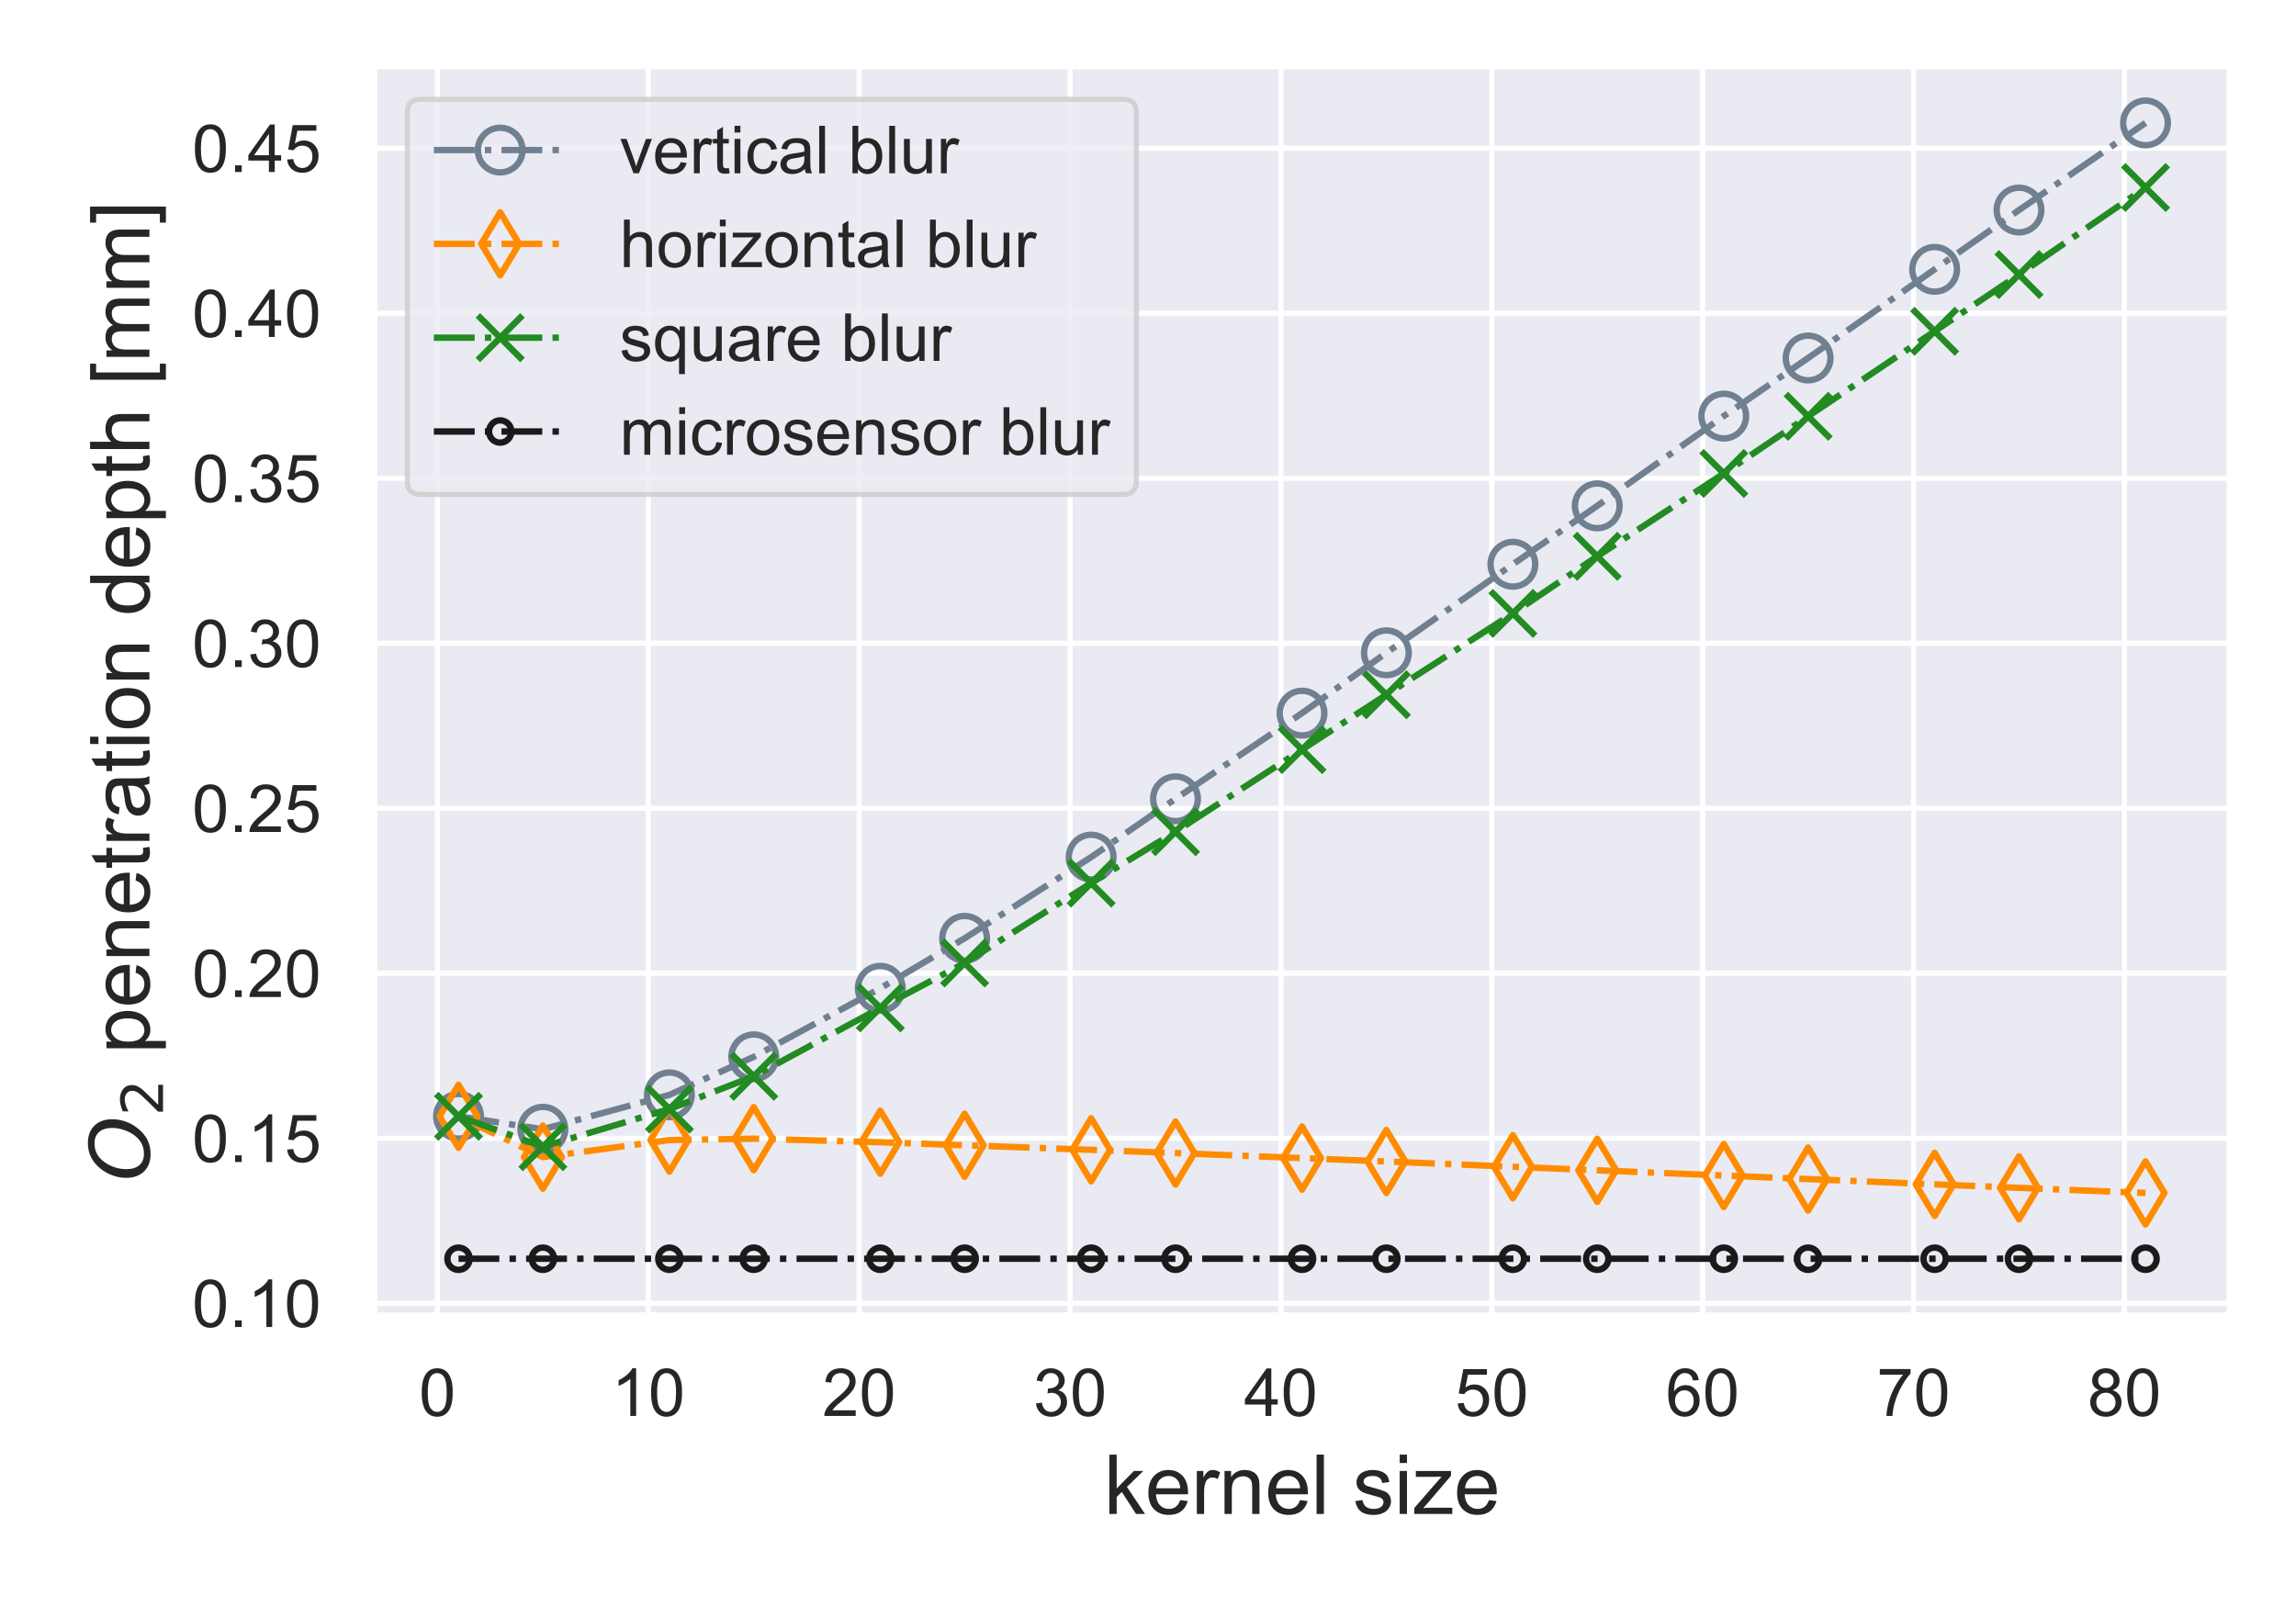 <?xml version="1.0" encoding="utf-8" standalone="no"?>
<!DOCTYPE svg PUBLIC "-//W3C//DTD SVG 1.1//EN"
  "http://www.w3.org/Graphics/SVG/1.1/DTD/svg11.dtd">
<!-- Created with matplotlib (https://matplotlib.org/) -->
<svg height="252pt" version="1.1" viewBox="0 0 360 252" width="360pt" xmlns="http://www.w3.org/2000/svg" xmlns:xlink="http://www.w3.org/1999/xlink">
 <defs>
  <style type="text/css">*{stroke-linecap:butt;stroke-linejoin:round;}</style>
 </defs>
 <g id="figure_1">
  <g id="patch_1">
   <path d="M 0 252 
L 360 252 
L 360 0 
L 0 0 
z
" style="fill:#ffffff;"/>
  </g>
  <g id="axes_1">
   <g id="patch_2">
    <path d="M 58.668 206.292 
L 349.632 206.292 
L 349.632 10.368 
L 58.668 10.368 
z
" style="fill:#eaeaf2;"/>
   </g>
   <g id="matplotlib.axis_1">
    <g id="xtick_1">
     <g id="line2d_1">
      <path clip-path="url(#p94a03f2431)" d="M 68.587 206.292 
L 68.587 10.368 
" style="fill:none;stroke:#ffffff;stroke-linecap:round;stroke-width:0.8;"/>
     </g>
     <g id="text_1">
      <!-- 0 -->
      <g style="fill:#262626;" transform="translate(65.696 222.036)scale(0.104 -0.104)">
       <defs>
        <path d="M 4.156 35.297 
Q 4.156 48 6.766 55.734 
Q 9.375 63.484 14.516 67.672 
Q 19.672 71.875 27.484 71.875 
Q 33.25 71.875 37.594 69.547 
Q 41.938 67.234 44.766 62.859 
Q 47.609 58.5 49.219 52.219 
Q 50.828 45.953 50.828 35.297 
Q 50.828 22.703 48.234 14.969 
Q 45.656 7.234 40.5 3 
Q 35.359 -1.219 27.484 -1.219 
Q 17.141 -1.219 11.234 6.203 
Q 4.156 15.141 4.156 35.297 
z
M 13.188 35.297 
Q 13.188 17.672 17.312 11.828 
Q 21.438 6 27.484 6 
Q 33.547 6 37.672 11.859 
Q 41.797 17.719 41.797 35.297 
Q 41.797 52.984 37.672 58.781 
Q 33.547 64.594 27.391 64.594 
Q 21.344 64.594 17.719 59.469 
Q 13.188 52.938 13.188 35.297 
z
" id="ArialMT-48"/>
       </defs>
       <use xlink:href="#ArialMT-48"/>
      </g>
     </g>
    </g>
    <g id="xtick_2">
     <g id="line2d_2">
      <path clip-path="url(#p94a03f2431)" d="M 101.651 206.292 
L 101.651 10.368 
" style="fill:none;stroke:#ffffff;stroke-linecap:round;stroke-width:0.8;"/>
     </g>
     <g id="text_2">
      <!-- 10 -->
      <g style="fill:#262626;" transform="translate(95.868 222.036)scale(0.104 -0.104)">
       <defs>
        <path d="M 37.25 0 
L 28.469 0 
L 28.469 56 
Q 25.297 52.984 20.141 49.953 
Q 14.984 46.922 10.891 45.406 
L 10.891 53.906 
Q 18.266 57.375 23.781 62.297 
Q 29.297 67.234 31.594 71.875 
L 37.25 71.875 
z
" id="ArialMT-49"/>
       </defs>
       <use xlink:href="#ArialMT-49"/>
       <use x="55.615" xlink:href="#ArialMT-48"/>
      </g>
     </g>
    </g>
    <g id="xtick_3">
     <g id="line2d_3">
      <path clip-path="url(#p94a03f2431)" d="M 134.715 206.292 
L 134.715 10.368 
" style="fill:none;stroke:#ffffff;stroke-linecap:round;stroke-width:0.8;"/>
     </g>
     <g id="text_3">
      <!-- 20 -->
      <g style="fill:#262626;" transform="translate(128.932 222.036)scale(0.104 -0.104)">
       <defs>
        <path d="M 50.344 8.453 
L 50.344 0 
L 3.031 0 
Q 2.938 3.172 4.047 6.109 
Q 5.859 10.938 9.828 15.625 
Q 13.812 20.312 21.344 26.469 
Q 33.016 36.031 37.109 41.625 
Q 41.219 47.219 41.219 52.203 
Q 41.219 57.422 37.469 61 
Q 33.734 64.594 27.734 64.594 
Q 21.391 64.594 17.578 60.781 
Q 13.766 56.984 13.719 50.25 
L 4.688 51.172 
Q 5.609 61.281 11.656 66.578 
Q 17.719 71.875 27.938 71.875 
Q 38.234 71.875 44.234 66.156 
Q 50.25 60.453 50.25 52 
Q 50.25 47.703 48.484 43.547 
Q 46.734 39.406 42.656 34.812 
Q 38.578 30.219 29.109 22.219 
Q 21.188 15.578 18.938 13.203 
Q 16.703 10.844 15.234 8.453 
z
" id="ArialMT-50"/>
       </defs>
       <use xlink:href="#ArialMT-50"/>
       <use x="55.615" xlink:href="#ArialMT-48"/>
      </g>
     </g>
    </g>
    <g id="xtick_4">
     <g id="line2d_4">
      <path clip-path="url(#p94a03f2431)" d="M 167.78 206.292 
L 167.78 10.368 
" style="fill:none;stroke:#ffffff;stroke-linecap:round;stroke-width:0.8;"/>
     </g>
     <g id="text_4">
      <!-- 30 -->
      <g style="fill:#262626;" transform="translate(161.996 222.036)scale(0.104 -0.104)">
       <defs>
        <path d="M 4.203 18.891 
L 12.984 20.062 
Q 14.5 12.594 18.141 9.297 
Q 21.781 6 27 6 
Q 33.203 6 37.469 10.297 
Q 41.75 14.594 41.75 20.953 
Q 41.75 27 37.797 30.922 
Q 33.844 34.859 27.734 34.859 
Q 25.25 34.859 21.531 33.891 
L 22.516 41.609 
Q 23.391 41.5 23.922 41.5 
Q 29.547 41.5 34.031 44.422 
Q 38.531 47.359 38.531 53.469 
Q 38.531 58.297 35.25 61.469 
Q 31.984 64.656 26.812 64.656 
Q 21.688 64.656 18.266 61.422 
Q 14.844 58.203 13.875 51.766 
L 5.078 53.328 
Q 6.688 62.156 12.391 67.016 
Q 18.109 71.875 26.609 71.875 
Q 32.469 71.875 37.391 69.359 
Q 42.328 66.844 44.938 62.5 
Q 47.562 58.156 47.562 53.266 
Q 47.562 48.641 45.062 44.828 
Q 42.578 41.016 37.703 38.766 
Q 44.047 37.312 47.562 32.688 
Q 51.078 28.078 51.078 21.141 
Q 51.078 11.766 44.234 5.25 
Q 37.406 -1.266 26.953 -1.266 
Q 17.531 -1.266 11.297 4.344 
Q 5.078 9.969 4.203 18.891 
z
" id="ArialMT-51"/>
       </defs>
       <use xlink:href="#ArialMT-51"/>
       <use x="55.615" xlink:href="#ArialMT-48"/>
      </g>
     </g>
    </g>
    <g id="xtick_5">
     <g id="line2d_5">
      <path clip-path="url(#p94a03f2431)" d="M 200.844 206.292 
L 200.844 10.368 
" style="fill:none;stroke:#ffffff;stroke-linecap:round;stroke-width:0.8;"/>
     </g>
     <g id="text_5">
      <!-- 40 -->
      <g style="fill:#262626;" transform="translate(195.06 222.036)scale(0.104 -0.104)">
       <defs>
        <path d="M 32.328 0 
L 32.328 17.141 
L 1.266 17.141 
L 1.266 25.203 
L 33.938 71.578 
L 41.109 71.578 
L 41.109 25.203 
L 50.781 25.203 
L 50.781 17.141 
L 41.109 17.141 
L 41.109 0 
z
M 32.328 25.203 
L 32.328 57.469 
L 9.906 25.203 
z
" id="ArialMT-52"/>
       </defs>
       <use xlink:href="#ArialMT-52"/>
       <use x="55.615" xlink:href="#ArialMT-48"/>
      </g>
     </g>
    </g>
    <g id="xtick_6">
     <g id="line2d_6">
      <path clip-path="url(#p94a03f2431)" d="M 233.908 206.292 
L 233.908 10.368 
" style="fill:none;stroke:#ffffff;stroke-linecap:round;stroke-width:0.8;"/>
     </g>
     <g id="text_6">
      <!-- 50 -->
      <g style="fill:#262626;" transform="translate(228.124 222.036)scale(0.104 -0.104)">
       <defs>
        <path d="M 4.156 18.75 
L 13.375 19.531 
Q 14.406 12.797 18.141 9.391 
Q 21.875 6 27.156 6 
Q 33.5 6 37.891 10.781 
Q 42.281 15.578 42.281 23.484 
Q 42.281 31 38.062 35.344 
Q 33.844 39.703 27 39.703 
Q 22.75 39.703 19.328 37.766 
Q 15.922 35.844 13.969 32.766 
L 5.719 33.844 
L 12.641 70.609 
L 48.25 70.609 
L 48.25 62.203 
L 19.672 62.203 
L 15.828 42.969 
Q 22.266 47.469 29.344 47.469 
Q 38.719 47.469 45.156 40.969 
Q 51.609 34.469 51.609 24.266 
Q 51.609 14.547 45.953 7.469 
Q 39.062 -1.219 27.156 -1.219 
Q 17.391 -1.219 11.203 4.25 
Q 5.031 9.719 4.156 18.75 
z
" id="ArialMT-53"/>
       </defs>
       <use xlink:href="#ArialMT-53"/>
       <use x="55.615" xlink:href="#ArialMT-48"/>
      </g>
     </g>
    </g>
    <g id="xtick_7">
     <g id="line2d_7">
      <path clip-path="url(#p94a03f2431)" d="M 266.972 206.292 
L 266.972 10.368 
" style="fill:none;stroke:#ffffff;stroke-linecap:round;stroke-width:0.8;"/>
     </g>
     <g id="text_7">
      <!-- 60 -->
      <g style="fill:#262626;" transform="translate(261.188 222.036)scale(0.104 -0.104)">
       <defs>
        <path d="M 49.75 54.047 
L 41.016 53.375 
Q 39.844 58.547 37.703 60.891 
Q 34.125 64.656 28.906 64.656 
Q 24.703 64.656 21.531 62.312 
Q 17.391 59.281 14.984 53.469 
Q 12.594 47.656 12.5 36.922 
Q 15.672 41.75 20.266 44.094 
Q 24.859 46.438 29.891 46.438 
Q 38.672 46.438 44.844 39.969 
Q 51.031 33.5 51.031 23.25 
Q 51.031 16.5 48.125 10.719 
Q 45.219 4.938 40.141 1.859 
Q 35.062 -1.219 28.609 -1.219 
Q 17.625 -1.219 10.688 6.859 
Q 3.766 14.938 3.766 33.5 
Q 3.766 54.25 11.422 63.672 
Q 18.109 71.875 29.438 71.875 
Q 37.891 71.875 43.281 67.141 
Q 48.688 62.406 49.75 54.047 
z
M 13.875 23.188 
Q 13.875 18.656 15.797 14.5 
Q 17.719 10.359 21.188 8.172 
Q 24.656 6 28.469 6 
Q 34.031 6 38.031 10.484 
Q 42.047 14.984 42.047 22.703 
Q 42.047 30.125 38.078 34.391 
Q 34.125 38.672 28.125 38.672 
Q 22.172 38.672 18.016 34.391 
Q 13.875 30.125 13.875 23.188 
z
" id="ArialMT-54"/>
       </defs>
       <use xlink:href="#ArialMT-54"/>
       <use x="55.615" xlink:href="#ArialMT-48"/>
      </g>
     </g>
    </g>
    <g id="xtick_8">
     <g id="line2d_8">
      <path clip-path="url(#p94a03f2431)" d="M 300.036 206.292 
L 300.036 10.368 
" style="fill:none;stroke:#ffffff;stroke-linecap:round;stroke-width:0.8;"/>
     </g>
     <g id="text_8">
      <!-- 70 -->
      <g style="fill:#262626;" transform="translate(294.252 222.036)scale(0.104 -0.104)">
       <defs>
        <path d="M 4.734 62.203 
L 4.734 70.656 
L 51.078 70.656 
L 51.078 63.812 
Q 44.234 56.547 37.516 44.484 
Q 30.812 32.422 27.156 19.672 
Q 24.516 10.688 23.781 0 
L 14.75 0 
Q 14.891 8.453 18.062 20.406 
Q 21.234 32.375 27.172 43.484 
Q 33.109 54.594 39.797 62.203 
z
" id="ArialMT-55"/>
       </defs>
       <use xlink:href="#ArialMT-55"/>
       <use x="55.615" xlink:href="#ArialMT-48"/>
      </g>
     </g>
    </g>
    <g id="xtick_9">
     <g id="line2d_9">
      <path clip-path="url(#p94a03f2431)" d="M 333.1 206.292 
L 333.1 10.368 
" style="fill:none;stroke:#ffffff;stroke-linecap:round;stroke-width:0.8;"/>
     </g>
     <g id="text_9">
      <!-- 80 -->
      <g style="fill:#262626;" transform="translate(327.317 222.036)scale(0.104 -0.104)">
       <defs>
        <path d="M 17.672 38.812 
Q 12.203 40.828 9.562 44.531 
Q 6.938 48.25 6.938 53.422 
Q 6.938 61.234 12.547 66.547 
Q 18.172 71.875 27.484 71.875 
Q 36.859 71.875 42.578 66.422 
Q 48.297 60.984 48.297 53.172 
Q 48.297 48.188 45.672 44.5 
Q 43.062 40.828 37.75 38.812 
Q 44.344 36.672 47.781 31.875 
Q 51.219 27.094 51.219 20.453 
Q 51.219 11.281 44.719 5.031 
Q 38.234 -1.219 27.641 -1.219 
Q 17.047 -1.219 10.547 5.047 
Q 4.047 11.328 4.047 20.703 
Q 4.047 27.688 7.594 32.391 
Q 11.141 37.109 17.672 38.812 
z
M 15.922 53.719 
Q 15.922 48.641 19.188 45.406 
Q 22.469 42.188 27.688 42.188 
Q 32.766 42.188 36.016 45.375 
Q 39.266 48.578 39.266 53.219 
Q 39.266 58.062 35.906 61.359 
Q 32.562 64.656 27.594 64.656 
Q 22.562 64.656 19.234 61.422 
Q 15.922 58.203 15.922 53.719 
z
M 13.094 20.656 
Q 13.094 16.891 14.875 13.375 
Q 16.656 9.859 20.172 7.922 
Q 23.688 6 27.734 6 
Q 34.031 6 38.125 10.047 
Q 42.234 14.109 42.234 20.359 
Q 42.234 26.703 38.016 30.859 
Q 33.797 35.016 27.438 35.016 
Q 21.234 35.016 17.156 30.906 
Q 13.094 26.812 13.094 20.656 
z
" id="ArialMT-56"/>
       </defs>
       <use xlink:href="#ArialMT-56"/>
       <use x="55.615" xlink:href="#ArialMT-48"/>
      </g>
     </g>
    </g>
    <g id="text_10">
     <!-- kernel size -->
     <g style="fill:#262626;" transform="translate(173.083 237.408)scale(0.13 -0.13)">
      <defs>
       <path d="M 6.641 0 
L 6.641 71.578 
L 15.438 71.578 
L 15.438 30.766 
L 36.234 51.859 
L 47.609 51.859 
L 27.781 32.625 
L 49.609 0 
L 38.766 0 
L 21.625 26.516 
L 15.438 20.562 
L 15.438 0 
z
" id="ArialMT-107"/>
       <path d="M 42.094 16.703 
L 51.172 15.578 
Q 49.031 7.625 43.219 3.219 
Q 37.406 -1.172 28.375 -1.172 
Q 17 -1.172 10.328 5.828 
Q 3.656 12.844 3.656 25.484 
Q 3.656 38.578 10.391 45.797 
Q 17.141 53.031 27.875 53.031 
Q 38.281 53.031 44.875 45.953 
Q 51.469 38.875 51.469 26.031 
Q 51.469 25.25 51.422 23.688 
L 12.75 23.688 
Q 13.234 15.141 17.578 10.594 
Q 21.922 6.062 28.422 6.062 
Q 33.25 6.062 36.672 8.594 
Q 40.094 11.141 42.094 16.703 
z
M 13.234 30.906 
L 42.188 30.906 
Q 41.609 37.453 38.875 40.719 
Q 34.672 45.797 27.984 45.797 
Q 21.922 45.797 17.797 41.75 
Q 13.672 37.703 13.234 30.906 
z
" id="ArialMT-101"/>
       <path d="M 6.5 0 
L 6.5 51.859 
L 14.406 51.859 
L 14.406 44 
Q 17.438 49.516 20 51.266 
Q 22.562 53.031 25.641 53.031 
Q 30.078 53.031 34.672 50.203 
L 31.641 42.047 
Q 28.422 43.953 25.203 43.953 
Q 22.312 43.953 20.016 42.219 
Q 17.719 40.484 16.75 37.406 
Q 15.281 32.719 15.281 27.156 
L 15.281 0 
z
" id="ArialMT-114"/>
       <path d="M 6.594 0 
L 6.594 51.859 
L 14.5 51.859 
L 14.5 44.484 
Q 20.219 53.031 31 53.031 
Q 35.688 53.031 39.625 51.344 
Q 43.562 49.656 45.516 46.922 
Q 47.469 44.188 48.25 40.438 
Q 48.734 37.984 48.734 31.891 
L 48.734 0 
L 39.938 0 
L 39.938 31.547 
Q 39.938 36.922 38.906 39.578 
Q 37.891 42.234 35.281 43.812 
Q 32.672 45.406 29.156 45.406 
Q 23.531 45.406 19.453 41.844 
Q 15.375 38.281 15.375 28.328 
L 15.375 0 
z
" id="ArialMT-110"/>
       <path d="M 6.391 0 
L 6.391 71.578 
L 15.188 71.578 
L 15.188 0 
z
" id="ArialMT-108"/>
       <path id="ArialMT-32"/>
       <path d="M 3.078 15.484 
L 11.766 16.844 
Q 12.5 11.625 15.844 8.844 
Q 19.188 6.062 25.203 6.062 
Q 31.25 6.062 34.172 8.516 
Q 37.109 10.984 37.109 14.312 
Q 37.109 17.281 34.516 19 
Q 32.719 20.172 25.531 21.969 
Q 15.875 24.422 12.141 26.203 
Q 8.406 27.984 6.469 31.125 
Q 4.547 34.281 4.547 38.094 
Q 4.547 41.547 6.125 44.5 
Q 7.719 47.469 10.453 49.422 
Q 12.5 50.922 16.031 51.969 
Q 19.578 53.031 23.641 53.031 
Q 29.734 53.031 34.344 51.266 
Q 38.969 49.516 41.156 46.5 
Q 43.359 43.5 44.188 38.484 
L 35.594 37.312 
Q 35.016 41.312 32.203 43.547 
Q 29.391 45.797 24.266 45.797 
Q 18.219 45.797 15.625 43.797 
Q 13.031 41.797 13.031 39.109 
Q 13.031 37.406 14.109 36.031 
Q 15.188 34.625 17.484 33.688 
Q 18.797 33.203 25.25 31.453 
Q 34.578 28.953 38.25 27.359 
Q 41.938 25.781 44.031 22.75 
Q 46.141 19.734 46.141 15.234 
Q 46.141 10.844 43.578 6.953 
Q 41.016 3.078 36.172 0.953 
Q 31.344 -1.172 25.25 -1.172 
Q 15.141 -1.172 9.844 3.031 
Q 4.547 7.234 3.078 15.484 
z
" id="ArialMT-115"/>
       <path d="M 6.641 61.469 
L 6.641 71.578 
L 15.438 71.578 
L 15.438 61.469 
z
M 6.641 0 
L 6.641 51.859 
L 15.438 51.859 
L 15.438 0 
z
" id="ArialMT-105"/>
       <path d="M 1.953 0 
L 1.953 7.125 
L 34.969 45.016 
Q 29.344 44.734 25.047 44.734 
L 3.906 44.734 
L 3.906 51.859 
L 46.297 51.859 
L 46.297 46.047 
L 18.219 13.141 
L 12.797 7.125 
Q 18.703 7.562 23.875 7.562 
L 47.859 7.562 
L 47.859 0 
z
" id="ArialMT-122"/>
      </defs>
      <use xlink:href="#ArialMT-107"/>
      <use x="50" xlink:href="#ArialMT-101"/>
      <use x="105.615" xlink:href="#ArialMT-114"/>
      <use x="138.916" xlink:href="#ArialMT-110"/>
      <use x="194.531" xlink:href="#ArialMT-101"/>
      <use x="250.146" xlink:href="#ArialMT-108"/>
      <use x="272.363" xlink:href="#ArialMT-32"/>
      <use x="300.146" xlink:href="#ArialMT-115"/>
      <use x="350.146" xlink:href="#ArialMT-105"/>
      <use x="372.363" xlink:href="#ArialMT-122"/>
      <use x="422.363" xlink:href="#ArialMT-101"/>
     </g>
    </g>
   </g>
   <g id="matplotlib.axis_2">
    <g id="ytick_1">
     <g id="line2d_10">
      <path clip-path="url(#p94a03f2431)" d="M 58.668 204.37 
L 349.632 204.37 
" style="fill:none;stroke:#ffffff;stroke-linecap:round;stroke-width:0.8;"/>
     </g>
     <g id="text_11">
      <!-- 0.10 -->
      <g style="fill:#262626;" transform="translate(30.129 208.092)scale(0.104 -0.104)">
       <defs>
        <path d="M 9.078 0 
L 9.078 10.016 
L 19.094 10.016 
L 19.094 0 
z
" id="ArialMT-46"/>
       </defs>
       <use xlink:href="#ArialMT-48"/>
       <use x="55.615" xlink:href="#ArialMT-46"/>
       <use x="83.398" xlink:href="#ArialMT-49"/>
       <use x="139.014" xlink:href="#ArialMT-48"/>
      </g>
     </g>
    </g>
    <g id="ytick_2">
     <g id="line2d_11">
      <path clip-path="url(#p94a03f2431)" d="M 58.668 178.495 
L 349.632 178.495 
" style="fill:none;stroke:#ffffff;stroke-linecap:round;stroke-width:0.8;"/>
     </g>
     <g id="text_12">
      <!-- 0.15 -->
      <g style="fill:#262626;" transform="translate(30.129 182.217)scale(0.104 -0.104)">
       <use xlink:href="#ArialMT-48"/>
       <use x="55.615" xlink:href="#ArialMT-46"/>
       <use x="83.398" xlink:href="#ArialMT-49"/>
       <use x="139.014" xlink:href="#ArialMT-53"/>
      </g>
     </g>
    </g>
    <g id="ytick_3">
     <g id="line2d_12">
      <path clip-path="url(#p94a03f2431)" d="M 58.668 152.62 
L 349.632 152.62 
" style="fill:none;stroke:#ffffff;stroke-linecap:round;stroke-width:0.8;"/>
     </g>
     <g id="text_13">
      <!-- 0.20 -->
      <g style="fill:#262626;" transform="translate(30.129 156.342)scale(0.104 -0.104)">
       <use xlink:href="#ArialMT-48"/>
       <use x="55.615" xlink:href="#ArialMT-46"/>
       <use x="83.398" xlink:href="#ArialMT-50"/>
       <use x="139.014" xlink:href="#ArialMT-48"/>
      </g>
     </g>
    </g>
    <g id="ytick_4">
     <g id="line2d_13">
      <path clip-path="url(#p94a03f2431)" d="M 58.668 126.745 
L 349.632 126.745 
" style="fill:none;stroke:#ffffff;stroke-linecap:round;stroke-width:0.8;"/>
     </g>
     <g id="text_14">
      <!-- 0.25 -->
      <g style="fill:#262626;" transform="translate(30.129 130.467)scale(0.104 -0.104)">
       <use xlink:href="#ArialMT-48"/>
       <use x="55.615" xlink:href="#ArialMT-46"/>
       <use x="83.398" xlink:href="#ArialMT-50"/>
       <use x="139.014" xlink:href="#ArialMT-53"/>
      </g>
     </g>
    </g>
    <g id="ytick_5">
     <g id="line2d_14">
      <path clip-path="url(#p94a03f2431)" d="M 58.668 100.87 
L 349.632 100.87 
" style="fill:none;stroke:#ffffff;stroke-linecap:round;stroke-width:0.8;"/>
     </g>
     <g id="text_15">
      <!-- 0.30 -->
      <g style="fill:#262626;" transform="translate(30.129 104.592)scale(0.104 -0.104)">
       <use xlink:href="#ArialMT-48"/>
       <use x="55.615" xlink:href="#ArialMT-46"/>
       <use x="83.398" xlink:href="#ArialMT-51"/>
       <use x="139.014" xlink:href="#ArialMT-48"/>
      </g>
     </g>
    </g>
    <g id="ytick_6">
     <g id="line2d_15">
      <path clip-path="url(#p94a03f2431)" d="M 58.668 74.995 
L 349.632 74.995 
" style="fill:none;stroke:#ffffff;stroke-linecap:round;stroke-width:0.8;"/>
     </g>
     <g id="text_16">
      <!-- 0.35 -->
      <g style="fill:#262626;" transform="translate(30.129 78.718)scale(0.104 -0.104)">
       <use xlink:href="#ArialMT-48"/>
       <use x="55.615" xlink:href="#ArialMT-46"/>
       <use x="83.398" xlink:href="#ArialMT-51"/>
       <use x="139.014" xlink:href="#ArialMT-53"/>
      </g>
     </g>
    </g>
    <g id="ytick_7">
     <g id="line2d_16">
      <path clip-path="url(#p94a03f2431)" d="M 58.668 49.121 
L 349.632 49.121 
" style="fill:none;stroke:#ffffff;stroke-linecap:round;stroke-width:0.8;"/>
     </g>
     <g id="text_17">
      <!-- 0.40 -->
      <g style="fill:#262626;" transform="translate(30.129 52.843)scale(0.104 -0.104)">
       <use xlink:href="#ArialMT-48"/>
       <use x="55.615" xlink:href="#ArialMT-46"/>
       <use x="83.398" xlink:href="#ArialMT-52"/>
       <use x="139.014" xlink:href="#ArialMT-48"/>
      </g>
     </g>
    </g>
    <g id="ytick_8">
     <g id="line2d_17">
      <path clip-path="url(#p94a03f2431)" d="M 58.668 23.246 
L 349.632 23.246 
" style="fill:none;stroke:#ffffff;stroke-linecap:round;stroke-width:0.8;"/>
     </g>
     <g id="text_18">
      <!-- 0.45 -->
      <g style="fill:#262626;" transform="translate(30.129 26.968)scale(0.104 -0.104)">
       <use xlink:href="#ArialMT-48"/>
       <use x="55.615" xlink:href="#ArialMT-46"/>
       <use x="83.398" xlink:href="#ArialMT-52"/>
       <use x="139.014" xlink:href="#ArialMT-53"/>
      </g>
     </g>
    </g>
    <g id="text_19">
     <!-- $O_2$ penetration depth [mm] -->
     <g style="fill:#262626;" transform="translate(23.529 185.225)rotate(-90)scale(0.13 -0.13)">
      <defs>
       <path d="M 45.609 66.219 
Q 37.5 66.219 31.297 62.281 
Q 25.094 58.344 20.516 50.297 
Q 17.578 45.172 16.031 39.406 
Q 14.5 33.641 14.5 27.781 
Q 14.5 17.625 19.359 12.109 
Q 24.219 6.594 33.109 6.594 
Q 41.109 6.594 47.375 10.562 
Q 53.656 14.547 58.109 22.406 
Q 61.078 27.688 62.641 33.469 
Q 64.203 39.266 64.203 45.016 
Q 64.203 55.125 59.312 60.672 
Q 54.438 66.219 45.609 66.219 
z
M 32.812 -1.422 
Q 19.391 -1.422 11.688 6.531 
Q 4 14.5 4 28.328 
Q 4 36.234 7 44.484 
Q 10.016 52.734 15.281 59.188 
Q 21.484 66.75 29.094 70.484 
Q 36.719 74.219 45.906 74.219 
Q 59.281 74.219 66.984 66.328 
Q 74.703 58.453 74.703 44.828 
Q 74.703 36.422 71.766 28.312 
Q 68.844 20.219 63.375 13.625 
Q 57.125 6 49.578 2.281 
Q 42.047 -1.422 32.812 -1.422 
z
" id="DejaVuSans-Oblique-79"/>
       <path d="M 19.188 8.297 
L 53.609 8.297 
L 53.609 0 
L 7.328 0 
L 7.328 8.297 
Q 12.938 14.109 22.625 23.891 
Q 32.328 33.688 34.812 36.531 
Q 39.547 41.844 41.422 45.531 
Q 43.312 49.219 43.312 52.781 
Q 43.312 58.594 39.234 62.25 
Q 35.156 65.922 28.609 65.922 
Q 23.969 65.922 18.812 64.312 
Q 13.672 62.703 7.812 59.422 
L 7.812 69.391 
Q 13.766 71.781 18.938 73 
Q 24.125 74.219 28.422 74.219 
Q 39.75 74.219 46.484 68.547 
Q 53.219 62.891 53.219 53.422 
Q 53.219 48.922 51.531 44.891 
Q 49.859 40.875 45.406 35.406 
Q 44.188 33.984 37.641 27.219 
Q 31.109 20.453 19.188 8.297 
z
" id="DejaVuSans-50"/>
       <path d="M 6.594 -19.875 
L 6.594 51.859 
L 14.594 51.859 
L 14.594 45.125 
Q 17.438 49.078 21 51.047 
Q 24.562 53.031 29.641 53.031 
Q 36.281 53.031 41.359 49.609 
Q 46.438 46.188 49.016 39.953 
Q 51.609 33.734 51.609 26.312 
Q 51.609 18.359 48.75 11.984 
Q 45.906 5.609 40.453 2.219 
Q 35.016 -1.172 29 -1.172 
Q 24.609 -1.172 21.109 0.688 
Q 17.625 2.547 15.375 5.375 
L 15.375 -19.875 
z
M 14.547 25.641 
Q 14.547 15.625 18.594 10.844 
Q 22.656 6.062 28.422 6.062 
Q 34.281 6.062 38.453 11.016 
Q 42.625 15.969 42.625 26.375 
Q 42.625 36.281 38.547 41.203 
Q 34.469 46.141 28.812 46.141 
Q 23.188 46.141 18.859 40.891 
Q 14.547 35.641 14.547 25.641 
z
" id="ArialMT-112"/>
       <path d="M 25.781 7.859 
L 27.047 0.094 
Q 23.344 -0.688 20.406 -0.688 
Q 15.625 -0.688 12.984 0.828 
Q 10.359 2.344 9.281 4.812 
Q 8.203 7.281 8.203 15.188 
L 8.203 45.016 
L 1.766 45.016 
L 1.766 51.859 
L 8.203 51.859 
L 8.203 64.703 
L 16.938 69.969 
L 16.938 51.859 
L 25.781 51.859 
L 25.781 45.016 
L 16.938 45.016 
L 16.938 14.703 
Q 16.938 10.938 17.406 9.859 
Q 17.875 8.797 18.922 8.156 
Q 19.969 7.516 21.922 7.516 
Q 23.391 7.516 25.781 7.859 
z
" id="ArialMT-116"/>
       <path d="M 40.438 6.391 
Q 35.547 2.25 31.031 0.531 
Q 26.516 -1.172 21.344 -1.172 
Q 12.797 -1.172 8.203 3 
Q 3.609 7.172 3.609 13.672 
Q 3.609 17.484 5.344 20.625 
Q 7.078 23.781 9.891 25.688 
Q 12.703 27.594 16.219 28.562 
Q 18.797 29.25 24.031 29.891 
Q 34.672 31.156 39.703 32.906 
Q 39.75 34.719 39.75 35.203 
Q 39.75 40.578 37.25 42.781 
Q 33.891 45.75 27.25 45.75 
Q 21.047 45.75 18.094 43.578 
Q 15.141 41.406 13.719 35.891 
L 5.125 37.062 
Q 6.297 42.578 8.984 45.969 
Q 11.672 49.359 16.75 51.188 
Q 21.828 53.031 28.516 53.031 
Q 35.156 53.031 39.297 51.469 
Q 43.453 49.906 45.406 47.531 
Q 47.359 45.172 48.141 41.547 
Q 48.578 39.312 48.578 33.453 
L 48.578 21.734 
Q 48.578 9.469 49.141 6.219 
Q 49.703 2.984 51.375 0 
L 42.188 0 
Q 40.828 2.734 40.438 6.391 
z
M 39.703 26.031 
Q 34.906 24.078 25.344 22.703 
Q 19.922 21.922 17.672 20.938 
Q 15.438 19.969 14.203 18.094 
Q 12.984 16.219 12.984 13.922 
Q 12.984 10.406 15.641 8.062 
Q 18.312 5.719 23.438 5.719 
Q 28.516 5.719 32.469 7.938 
Q 36.422 10.156 38.281 14.016 
Q 39.703 17 39.703 22.797 
z
" id="ArialMT-97"/>
       <path d="M 3.328 25.922 
Q 3.328 40.328 11.328 47.266 
Q 18.016 53.031 27.641 53.031 
Q 38.328 53.031 45.109 46.016 
Q 51.906 39.016 51.906 26.656 
Q 51.906 16.656 48.906 10.906 
Q 45.906 5.172 40.156 2 
Q 34.422 -1.172 27.641 -1.172 
Q 16.75 -1.172 10.031 5.812 
Q 3.328 12.797 3.328 25.922 
z
M 12.359 25.922 
Q 12.359 15.969 16.703 11.016 
Q 21.047 6.062 27.641 6.062 
Q 34.188 6.062 38.531 11.031 
Q 42.875 16.016 42.875 26.219 
Q 42.875 35.844 38.5 40.797 
Q 34.125 45.75 27.641 45.75 
Q 21.047 45.75 16.703 40.812 
Q 12.359 35.891 12.359 25.922 
z
" id="ArialMT-111"/>
       <path d="M 40.234 0 
L 40.234 6.547 
Q 35.297 -1.172 25.734 -1.172 
Q 19.531 -1.172 14.328 2.25 
Q 9.125 5.672 6.266 11.797 
Q 3.422 17.922 3.422 25.875 
Q 3.422 33.641 6 39.969 
Q 8.594 46.297 13.766 49.656 
Q 18.953 53.031 25.344 53.031 
Q 30.031 53.031 33.688 51.047 
Q 37.359 49.078 39.656 45.906 
L 39.656 71.578 
L 48.391 71.578 
L 48.391 0 
z
M 12.453 25.875 
Q 12.453 15.922 16.641 10.984 
Q 20.844 6.062 26.562 6.062 
Q 32.328 6.062 36.344 10.766 
Q 40.375 15.484 40.375 25.141 
Q 40.375 35.797 36.266 40.766 
Q 32.172 45.75 26.172 45.75 
Q 20.312 45.75 16.375 40.969 
Q 12.453 36.188 12.453 25.875 
z
" id="ArialMT-100"/>
       <path d="M 6.594 0 
L 6.594 71.578 
L 15.375 71.578 
L 15.375 45.906 
Q 21.531 53.031 30.906 53.031 
Q 36.672 53.031 40.922 50.75 
Q 45.172 48.484 47 44.484 
Q 48.828 40.484 48.828 32.859 
L 48.828 0 
L 40.047 0 
L 40.047 32.859 
Q 40.047 39.453 37.188 42.453 
Q 34.328 45.453 29.109 45.453 
Q 25.203 45.453 21.75 43.422 
Q 18.312 41.406 16.844 37.938 
Q 15.375 34.469 15.375 28.375 
L 15.375 0 
z
" id="ArialMT-104"/>
       <path d="M 6.781 -19.875 
L 6.781 71.578 
L 26.172 71.578 
L 26.172 64.312 
L 15.578 64.312 
L 15.578 -12.594 
L 26.172 -12.594 
L 26.172 -19.875 
z
" id="ArialMT-91"/>
       <path d="M 6.594 0 
L 6.594 51.859 
L 14.453 51.859 
L 14.453 44.578 
Q 16.891 48.391 20.938 50.703 
Q 25 53.031 30.172 53.031 
Q 35.938 53.031 39.625 50.641 
Q 43.312 48.25 44.828 43.953 
Q 50.984 53.031 60.844 53.031 
Q 68.562 53.031 72.703 48.75 
Q 76.859 44.484 76.859 35.594 
L 76.859 0 
L 68.109 0 
L 68.109 32.672 
Q 68.109 37.938 67.25 40.25 
Q 66.406 42.578 64.156 43.984 
Q 61.922 45.406 58.891 45.406 
Q 53.422 45.406 49.797 41.766 
Q 46.188 38.141 46.188 30.125 
L 46.188 0 
L 37.406 0 
L 37.406 33.688 
Q 37.406 39.547 35.25 42.469 
Q 33.109 45.406 28.219 45.406 
Q 24.516 45.406 21.359 43.453 
Q 18.219 41.5 16.797 37.734 
Q 15.375 33.984 15.375 26.906 
L 15.375 0 
z
" id="ArialMT-109"/>
       <path d="M 21.297 -19.875 
L 1.906 -19.875 
L 1.906 -12.594 
L 12.5 -12.594 
L 12.5 64.312 
L 1.906 64.312 
L 1.906 71.578 
L 21.297 71.578 
z
" id="ArialMT-93"/>
      </defs>
      <use transform="translate(0 0.781)" xlink:href="#DejaVuSans-Oblique-79"/>
      <use transform="translate(78.711 -15.625)scale(0.7)" xlink:href="#DejaVuSans-50"/>
      <use transform="translate(125.981 0.781)" xlink:href="#ArialMT-32"/>
      <use transform="translate(153.765 0.781)" xlink:href="#ArialMT-112"/>
      <use transform="translate(209.38 0.781)" xlink:href="#ArialMT-101"/>
      <use transform="translate(264.995 0.781)" xlink:href="#ArialMT-110"/>
      <use transform="translate(320.61 0.781)" xlink:href="#ArialMT-101"/>
      <use transform="translate(376.226 0.781)" xlink:href="#ArialMT-116"/>
      <use transform="translate(404.009 0.781)" xlink:href="#ArialMT-114"/>
      <use transform="translate(437.31 0.781)" xlink:href="#ArialMT-97"/>
      <use transform="translate(492.925 0.781)" xlink:href="#ArialMT-116"/>
      <use transform="translate(520.708 0.781)" xlink:href="#ArialMT-105"/>
      <use transform="translate(542.925 0.781)" xlink:href="#ArialMT-111"/>
      <use transform="translate(598.54 0.781)" xlink:href="#ArialMT-110"/>
      <use transform="translate(654.155 0.781)" xlink:href="#ArialMT-32"/>
      <use transform="translate(681.938 0.781)" xlink:href="#ArialMT-100"/>
      <use transform="translate(737.554 0.781)" xlink:href="#ArialMT-101"/>
      <use transform="translate(793.169 0.781)" xlink:href="#ArialMT-112"/>
      <use transform="translate(848.784 0.781)" xlink:href="#ArialMT-116"/>
      <use transform="translate(876.567 0.781)" xlink:href="#ArialMT-104"/>
      <use transform="translate(932.183 0.781)" xlink:href="#ArialMT-32"/>
      <use transform="translate(959.966 0.781)" xlink:href="#ArialMT-91"/>
      <use transform="translate(987.749 0.781)" xlink:href="#ArialMT-109"/>
      <use transform="translate(1071.05 0.781)" xlink:href="#ArialMT-109"/>
      <use transform="translate(1154.351 0.781)" xlink:href="#ArialMT-93"/>
     </g>
    </g>
   </g>
   <g id="line2d_18">
    <path clip-path="url(#p94a03f2431)" d="M 71.894 175.05 
L 85.119 177.08 
L 104.958 171.689 
L 118.183 165.725 
L 138.022 154.974 
L 151.247 147.14 
L 171.086 134.404 
L 184.312 125.262 
L 204.15 111.828 
L 217.376 102.367 
L 237.214 88.483 
L 250.44 79.322 
L 270.278 65.25 
L 283.504 56.138 
L 303.342 42.237 
L 316.568 32.936 
L 336.406 19.274 
" style="fill:none;stroke:#708090;stroke-dasharray:6.4,1.6,1,1.6;stroke-dashoffset:0;"/>
    <defs>
     <path d="M 0 3.5 
C 0.928 3.5 1.819 3.131 2.475 2.475 
C 3.131 1.819 3.5 0.928 3.5 0 
C 3.5 -0.928 3.131 -1.819 2.475 -2.475 
C 1.819 -3.131 0.928 -3.5 0 -3.5 
C -0.928 -3.5 -1.819 -3.131 -2.475 -2.475 
C -3.131 -1.819 -3.5 -0.928 -3.5 0 
C -3.5 0.928 -3.131 1.819 -2.475 2.475 
C -1.819 3.131 -0.928 3.5 0 3.5 
z
" id="medf15f6456" style="stroke:#708090;"/>
    </defs>
    <g clip-path="url(#p94a03f2431)">
     <use style="fill-opacity:0;stroke:#708090;" x="71.894" xlink:href="#medf15f6456" y="175.05"/>
     <use style="fill-opacity:0;stroke:#708090;" x="85.119" xlink:href="#medf15f6456" y="177.08"/>
     <use style="fill-opacity:0;stroke:#708090;" x="104.958" xlink:href="#medf15f6456" y="171.689"/>
     <use style="fill-opacity:0;stroke:#708090;" x="118.183" xlink:href="#medf15f6456" y="165.725"/>
     <use style="fill-opacity:0;stroke:#708090;" x="138.022" xlink:href="#medf15f6456" y="154.974"/>
     <use style="fill-opacity:0;stroke:#708090;" x="151.247" xlink:href="#medf15f6456" y="147.14"/>
     <use style="fill-opacity:0;stroke:#708090;" x="171.086" xlink:href="#medf15f6456" y="134.404"/>
     <use style="fill-opacity:0;stroke:#708090;" x="184.312" xlink:href="#medf15f6456" y="125.262"/>
     <use style="fill-opacity:0;stroke:#708090;" x="204.15" xlink:href="#medf15f6456" y="111.828"/>
     <use style="fill-opacity:0;stroke:#708090;" x="217.376" xlink:href="#medf15f6456" y="102.367"/>
     <use style="fill-opacity:0;stroke:#708090;" x="237.214" xlink:href="#medf15f6456" y="88.483"/>
     <use style="fill-opacity:0;stroke:#708090;" x="250.44" xlink:href="#medf15f6456" y="79.322"/>
     <use style="fill-opacity:0;stroke:#708090;" x="270.278" xlink:href="#medf15f6456" y="65.25"/>
     <use style="fill-opacity:0;stroke:#708090;" x="283.504" xlink:href="#medf15f6456" y="56.138"/>
     <use style="fill-opacity:0;stroke:#708090;" x="303.342" xlink:href="#medf15f6456" y="42.237"/>
     <use style="fill-opacity:0;stroke:#708090;" x="316.568" xlink:href="#medf15f6456" y="32.936"/>
     <use style="fill-opacity:0;stroke:#708090;" x="336.406" xlink:href="#medf15f6456" y="19.274"/>
    </g>
   </g>
   <g id="line2d_19">
    <path clip-path="url(#p94a03f2431)" d="M 71.894 175.05 
L 85.119 181.457 
L 104.958 178.781 
L 118.183 178.56 
L 138.022 179.118 
L 151.247 179.594 
L 171.086 180.309 
L 184.312 180.815 
L 204.15 181.61 
L 217.376 182.139 
L 237.214 182.963 
L 250.44 183.52 
L 270.278 184.34 
L 283.504 184.895 
L 303.342 185.72 
L 316.568 186.269 
L 336.406 187.071 
" style="fill:none;stroke:#ff8c00;stroke-dasharray:6.4,1.6,1,1.6;stroke-dashoffset:0;"/>
    <defs>
     <path d="M -0 4.95 
L 2.97 0 
L 0 -4.95 
L -2.97 -0 
z
" id="mf9006824e5" style="stroke:#ff8c00;stroke-linejoin:miter;"/>
    </defs>
    <g clip-path="url(#p94a03f2431)">
     <use style="fill-opacity:0;stroke:#ff8c00;stroke-linejoin:miter;" x="71.894" xlink:href="#mf9006824e5" y="175.05"/>
     <use style="fill-opacity:0;stroke:#ff8c00;stroke-linejoin:miter;" x="85.119" xlink:href="#mf9006824e5" y="181.457"/>
     <use style="fill-opacity:0;stroke:#ff8c00;stroke-linejoin:miter;" x="104.958" xlink:href="#mf9006824e5" y="178.781"/>
     <use style="fill-opacity:0;stroke:#ff8c00;stroke-linejoin:miter;" x="118.183" xlink:href="#mf9006824e5" y="178.56"/>
     <use style="fill-opacity:0;stroke:#ff8c00;stroke-linejoin:miter;" x="138.022" xlink:href="#mf9006824e5" y="179.118"/>
     <use style="fill-opacity:0;stroke:#ff8c00;stroke-linejoin:miter;" x="151.247" xlink:href="#mf9006824e5" y="179.594"/>
     <use style="fill-opacity:0;stroke:#ff8c00;stroke-linejoin:miter;" x="171.086" xlink:href="#mf9006824e5" y="180.309"/>
     <use style="fill-opacity:0;stroke:#ff8c00;stroke-linejoin:miter;" x="184.312" xlink:href="#mf9006824e5" y="180.815"/>
     <use style="fill-opacity:0;stroke:#ff8c00;stroke-linejoin:miter;" x="204.15" xlink:href="#mf9006824e5" y="181.61"/>
     <use style="fill-opacity:0;stroke:#ff8c00;stroke-linejoin:miter;" x="217.376" xlink:href="#mf9006824e5" y="182.139"/>
     <use style="fill-opacity:0;stroke:#ff8c00;stroke-linejoin:miter;" x="237.214" xlink:href="#mf9006824e5" y="182.963"/>
     <use style="fill-opacity:0;stroke:#ff8c00;stroke-linejoin:miter;" x="250.44" xlink:href="#mf9006824e5" y="183.52"/>
     <use style="fill-opacity:0;stroke:#ff8c00;stroke-linejoin:miter;" x="270.278" xlink:href="#mf9006824e5" y="184.34"/>
     <use style="fill-opacity:0;stroke:#ff8c00;stroke-linejoin:miter;" x="283.504" xlink:href="#mf9006824e5" y="184.895"/>
     <use style="fill-opacity:0;stroke:#ff8c00;stroke-linejoin:miter;" x="303.342" xlink:href="#mf9006824e5" y="185.72"/>
     <use style="fill-opacity:0;stroke:#ff8c00;stroke-linejoin:miter;" x="316.568" xlink:href="#mf9006824e5" y="186.269"/>
     <use style="fill-opacity:0;stroke:#ff8c00;stroke-linejoin:miter;" x="336.406" xlink:href="#mf9006824e5" y="187.071"/>
    </g>
   </g>
   <g id="line2d_20">
    <path clip-path="url(#p94a03f2431)" d="M 71.894 175.05 
L 85.119 179.82 
L 104.958 173.914 
L 118.183 168.776 
L 138.022 158.052 
L 151.247 151.005 
L 171.086 138.479 
L 184.312 130.425 
L 204.15 117.547 
L 217.376 108.947 
L 237.214 96.185 
L 250.44 87.236 
L 270.278 74.248 
L 283.504 65.28 
L 303.342 51.947 
L 316.568 43.054 
L 336.406 29.404 
" style="fill:none;stroke:#228b22;stroke-dasharray:6.4,1.6,1,1.6;stroke-dashoffset:0;"/>
    <defs>
     <path d="M -3.5 3.5 
L 3.5 -3.5 
M -3.5 -3.5 
L 3.5 3.5 
" id="m6ad4c7486e" style="stroke:#228b22;"/>
    </defs>
    <g clip-path="url(#p94a03f2431)">
     <use style="fill-opacity:0;stroke:#228b22;" x="71.894" xlink:href="#m6ad4c7486e" y="175.05"/>
     <use style="fill-opacity:0;stroke:#228b22;" x="85.119" xlink:href="#m6ad4c7486e" y="179.82"/>
     <use style="fill-opacity:0;stroke:#228b22;" x="104.958" xlink:href="#m6ad4c7486e" y="173.914"/>
     <use style="fill-opacity:0;stroke:#228b22;" x="118.183" xlink:href="#m6ad4c7486e" y="168.776"/>
     <use style="fill-opacity:0;stroke:#228b22;" x="138.022" xlink:href="#m6ad4c7486e" y="158.052"/>
     <use style="fill-opacity:0;stroke:#228b22;" x="151.247" xlink:href="#m6ad4c7486e" y="151.005"/>
     <use style="fill-opacity:0;stroke:#228b22;" x="171.086" xlink:href="#m6ad4c7486e" y="138.479"/>
     <use style="fill-opacity:0;stroke:#228b22;" x="184.312" xlink:href="#m6ad4c7486e" y="130.425"/>
     <use style="fill-opacity:0;stroke:#228b22;" x="204.15" xlink:href="#m6ad4c7486e" y="117.547"/>
     <use style="fill-opacity:0;stroke:#228b22;" x="217.376" xlink:href="#m6ad4c7486e" y="108.947"/>
     <use style="fill-opacity:0;stroke:#228b22;" x="237.214" xlink:href="#m6ad4c7486e" y="96.185"/>
     <use style="fill-opacity:0;stroke:#228b22;" x="250.44" xlink:href="#m6ad4c7486e" y="87.236"/>
     <use style="fill-opacity:0;stroke:#228b22;" x="270.278" xlink:href="#m6ad4c7486e" y="74.248"/>
     <use style="fill-opacity:0;stroke:#228b22;" x="283.504" xlink:href="#m6ad4c7486e" y="65.28"/>
     <use style="fill-opacity:0;stroke:#228b22;" x="303.342" xlink:href="#m6ad4c7486e" y="51.947"/>
     <use style="fill-opacity:0;stroke:#228b22;" x="316.568" xlink:href="#m6ad4c7486e" y="43.054"/>
     <use style="fill-opacity:0;stroke:#228b22;" x="336.406" xlink:href="#m6ad4c7486e" y="29.404"/>
    </g>
   </g>
   <g id="line2d_21">
    <path clip-path="url(#p94a03f2431)" d="M 71.894 197.386 
L 85.119 197.386 
L 104.958 197.386 
L 118.183 197.386 
L 138.022 197.386 
L 151.247 197.386 
L 171.086 197.386 
L 184.312 197.386 
L 204.15 197.386 
L 217.376 197.386 
L 237.214 197.386 
L 250.44 197.386 
L 270.278 197.386 
L 283.504 197.386 
L 303.342 197.386 
L 316.568 197.386 
L 336.406 197.386 
" style="fill:none;stroke:#1a1a1a;stroke-dasharray:6.4,1.6,1,1.6;stroke-dashoffset:0;"/>
    <defs>
     <path d="M 0 1.75 
C 0.464 1.75 0.909 1.566 1.237 1.237 
C 1.566 0.909 1.75 0.464 1.75 0 
C 1.75 -0.464 1.566 -0.909 1.237 -1.237 
C 0.909 -1.566 0.464 -1.75 0 -1.75 
C -0.464 -1.75 -0.909 -1.566 -1.237 -1.237 
C -1.566 -0.909 -1.75 -0.464 -1.75 0 
C -1.75 0.464 -1.566 0.909 -1.237 1.237 
C -0.909 1.566 -0.464 1.75 0 1.75 
z
" id="m33ec421540" style="stroke:#1a1a1a;"/>
    </defs>
    <g clip-path="url(#p94a03f2431)">
     <use style="fill-opacity:0;stroke:#1a1a1a;" x="71.894" xlink:href="#m33ec421540" y="197.386"/>
     <use style="fill-opacity:0;stroke:#1a1a1a;" x="85.119" xlink:href="#m33ec421540" y="197.386"/>
     <use style="fill-opacity:0;stroke:#1a1a1a;" x="104.958" xlink:href="#m33ec421540" y="197.386"/>
     <use style="fill-opacity:0;stroke:#1a1a1a;" x="118.183" xlink:href="#m33ec421540" y="197.386"/>
     <use style="fill-opacity:0;stroke:#1a1a1a;" x="138.022" xlink:href="#m33ec421540" y="197.386"/>
     <use style="fill-opacity:0;stroke:#1a1a1a;" x="151.247" xlink:href="#m33ec421540" y="197.386"/>
     <use style="fill-opacity:0;stroke:#1a1a1a;" x="171.086" xlink:href="#m33ec421540" y="197.386"/>
     <use style="fill-opacity:0;stroke:#1a1a1a;" x="184.312" xlink:href="#m33ec421540" y="197.386"/>
     <use style="fill-opacity:0;stroke:#1a1a1a;" x="204.15" xlink:href="#m33ec421540" y="197.386"/>
     <use style="fill-opacity:0;stroke:#1a1a1a;" x="217.376" xlink:href="#m33ec421540" y="197.386"/>
     <use style="fill-opacity:0;stroke:#1a1a1a;" x="237.214" xlink:href="#m33ec421540" y="197.386"/>
     <use style="fill-opacity:0;stroke:#1a1a1a;" x="250.44" xlink:href="#m33ec421540" y="197.386"/>
     <use style="fill-opacity:0;stroke:#1a1a1a;" x="270.278" xlink:href="#m33ec421540" y="197.386"/>
     <use style="fill-opacity:0;stroke:#1a1a1a;" x="283.504" xlink:href="#m33ec421540" y="197.386"/>
     <use style="fill-opacity:0;stroke:#1a1a1a;" x="303.342" xlink:href="#m33ec421540" y="197.386"/>
     <use style="fill-opacity:0;stroke:#1a1a1a;" x="316.568" xlink:href="#m33ec421540" y="197.386"/>
     <use style="fill-opacity:0;stroke:#1a1a1a;" x="336.406" xlink:href="#m33ec421540" y="197.386"/>
    </g>
   </g>
   <g id="patch_3">
    <path d="M 58.668 206.292 
L 58.668 10.368 
" style="fill:none;stroke:#ffffff;stroke-linecap:square;stroke-linejoin:miter;"/>
   </g>
   <g id="patch_4">
    <path d="M 349.632 206.292 
L 349.632 10.368 
" style="fill:none;stroke:#ffffff;stroke-linecap:square;stroke-linejoin:miter;"/>
   </g>
   <g id="patch_5">
    <path d="M 58.668 206.292 
L 349.632 206.292 
" style="fill:none;stroke:#ffffff;stroke-linecap:square;stroke-linejoin:miter;"/>
   </g>
   <g id="patch_6">
    <path d="M 58.668 10.368 
L 349.632 10.368 
" style="fill:none;stroke:#ffffff;stroke-linecap:square;stroke-linejoin:miter;"/>
   </g>
   <g id="legend_1">
    <g id="patch_7">
     <path d="M 65.948 77.532 
L 176.09 77.532 
Q 178.171 77.532 178.171 75.453 
L 178.171 17.648 
Q 178.171 15.568 176.09 15.568 
L 65.948 15.568 
Q 63.868 15.568 63.868 17.648 
L 63.868 75.453 
Q 63.868 77.532 65.948 77.532 
z
" style="fill:#eaeaf2;opacity:0.8;stroke:#cccccc;stroke-linejoin:miter;stroke-width:0.8;"/>
    </g>
    <g id="line2d_22">
     <path d="M 68.028 23.532 
L 88.828 23.532 
" style="fill:none;stroke:#708090;stroke-dasharray:6.4,1.6,1,1.6;stroke-dashoffset:0;"/>
    </g>
    <g id="line2d_23">
     <g>
      <use style="fill-opacity:0;stroke:#708090;" x="78.428" xlink:href="#medf15f6456" y="23.532"/>
     </g>
    </g>
    <g id="text_20">
     <!-- vertical blur -->
     <g style="fill:#262626;" transform="translate(97.148 27.172)scale(0.104 -0.104)">
      <defs>
       <path d="M 21 0 
L 1.266 51.859 
L 10.547 51.859 
L 21.688 20.797 
Q 23.484 15.766 25 10.359 
Q 26.172 14.453 28.266 20.219 
L 39.797 51.859 
L 48.828 51.859 
L 29.203 0 
z
" id="ArialMT-118"/>
       <path d="M 40.438 19 
L 49.078 17.875 
Q 47.656 8.938 41.812 3.875 
Q 35.984 -1.172 27.484 -1.172 
Q 16.844 -1.172 10.375 5.781 
Q 3.906 12.75 3.906 25.734 
Q 3.906 34.125 6.688 40.422 
Q 9.469 46.734 15.156 49.875 
Q 20.844 53.031 27.547 53.031 
Q 35.984 53.031 41.359 48.75 
Q 46.734 44.484 48.25 36.625 
L 39.703 35.297 
Q 38.484 40.531 35.375 43.156 
Q 32.281 45.797 27.875 45.797 
Q 21.234 45.797 17.078 41.031 
Q 12.938 36.281 12.938 25.984 
Q 12.938 15.531 16.938 10.797 
Q 20.953 6.062 27.391 6.062 
Q 32.562 6.062 36.031 9.234 
Q 39.5 12.406 40.438 19 
z
" id="ArialMT-99"/>
       <path d="M 14.703 0 
L 6.547 0 
L 6.547 71.578 
L 15.328 71.578 
L 15.328 46.047 
Q 20.906 53.031 29.547 53.031 
Q 34.328 53.031 38.594 51.094 
Q 42.875 49.172 45.625 45.672 
Q 48.391 42.188 49.953 37.25 
Q 51.516 32.328 51.516 26.703 
Q 51.516 13.375 44.922 6.094 
Q 38.328 -1.172 29.109 -1.172 
Q 19.922 -1.172 14.703 6.5 
z
M 14.594 26.312 
Q 14.594 17 17.141 12.844 
Q 21.297 6.062 28.375 6.062 
Q 34.125 6.062 38.328 11.062 
Q 42.531 16.062 42.531 25.984 
Q 42.531 36.141 38.5 40.969 
Q 34.469 45.797 28.766 45.797 
Q 23 45.797 18.797 40.797 
Q 14.594 35.797 14.594 26.312 
z
" id="ArialMT-98"/>
       <path d="M 40.578 0 
L 40.578 7.625 
Q 34.516 -1.172 24.125 -1.172 
Q 19.531 -1.172 15.547 0.578 
Q 11.578 2.344 9.641 5 
Q 7.719 7.672 6.938 11.531 
Q 6.391 14.109 6.391 19.734 
L 6.391 51.859 
L 15.188 51.859 
L 15.188 23.094 
Q 15.188 16.219 15.719 13.812 
Q 16.547 10.359 19.234 8.375 
Q 21.922 6.391 25.875 6.391 
Q 29.828 6.391 33.297 8.422 
Q 36.766 10.453 38.203 13.938 
Q 39.656 17.438 39.656 24.078 
L 39.656 51.859 
L 48.438 51.859 
L 48.438 0 
z
" id="ArialMT-117"/>
      </defs>
      <use xlink:href="#ArialMT-118"/>
      <use x="50" xlink:href="#ArialMT-101"/>
      <use x="105.615" xlink:href="#ArialMT-114"/>
      <use x="138.916" xlink:href="#ArialMT-116"/>
      <use x="166.699" xlink:href="#ArialMT-105"/>
      <use x="188.916" xlink:href="#ArialMT-99"/>
      <use x="238.916" xlink:href="#ArialMT-97"/>
      <use x="294.531" xlink:href="#ArialMT-108"/>
      <use x="316.748" xlink:href="#ArialMT-32"/>
      <use x="344.531" xlink:href="#ArialMT-98"/>
      <use x="400.146" xlink:href="#ArialMT-108"/>
      <use x="422.363" xlink:href="#ArialMT-117"/>
      <use x="477.979" xlink:href="#ArialMT-114"/>
     </g>
    </g>
    <g id="line2d_24">
     <path d="M 68.028 38.243 
L 88.828 38.243 
" style="fill:none;stroke:#ff8c00;stroke-dasharray:6.4,1.6,1,1.6;stroke-dashoffset:0;"/>
    </g>
    <g id="line2d_25">
     <g>
      <use style="fill-opacity:0;stroke:#ff8c00;stroke-linejoin:miter;" x="78.428" xlink:href="#mf9006824e5" y="38.243"/>
     </g>
    </g>
    <g id="text_21">
     <!-- horizontal blur -->
     <g style="fill:#262626;" transform="translate(97.148 41.883)scale(0.104 -0.104)">
      <use xlink:href="#ArialMT-104"/>
      <use x="55.615" xlink:href="#ArialMT-111"/>
      <use x="111.23" xlink:href="#ArialMT-114"/>
      <use x="144.531" xlink:href="#ArialMT-105"/>
      <use x="166.748" xlink:href="#ArialMT-122"/>
      <use x="216.748" xlink:href="#ArialMT-111"/>
      <use x="272.363" xlink:href="#ArialMT-110"/>
      <use x="327.979" xlink:href="#ArialMT-116"/>
      <use x="355.762" xlink:href="#ArialMT-97"/>
      <use x="411.377" xlink:href="#ArialMT-108"/>
      <use x="433.594" xlink:href="#ArialMT-32"/>
      <use x="461.377" xlink:href="#ArialMT-98"/>
      <use x="516.992" xlink:href="#ArialMT-108"/>
      <use x="539.209" xlink:href="#ArialMT-117"/>
      <use x="594.824" xlink:href="#ArialMT-114"/>
     </g>
    </g>
    <g id="line2d_26">
     <path d="M 68.028 52.954 
L 88.828 52.954 
" style="fill:none;stroke:#228b22;stroke-dasharray:6.4,1.6,1,1.6;stroke-dashoffset:0;"/>
    </g>
    <g id="line2d_27">
     <g>
      <use style="fill-opacity:0;stroke:#228b22;" x="78.428" xlink:href="#m6ad4c7486e" y="52.954"/>
     </g>
    </g>
    <g id="text_22">
     <!-- square blur -->
     <g style="fill:#262626;" transform="translate(97.148 56.594)scale(0.104 -0.104)">
      <defs>
       <path d="M 39.656 -19.875 
L 39.656 5.516 
Q 37.594 2.641 33.906 0.734 
Q 30.219 -1.172 26.078 -1.172 
Q 16.844 -1.172 10.172 6.203 
Q 3.516 13.578 3.516 26.422 
Q 3.516 34.234 6.219 40.422 
Q 8.938 46.625 14.078 49.828 
Q 19.234 53.031 25.391 53.031 
Q 35.016 53.031 40.531 44.922 
L 40.531 51.859 
L 48.438 51.859 
L 48.438 -19.875 
z
M 12.547 26.078 
Q 12.547 16.062 16.75 11.062 
Q 20.953 6.062 26.812 6.062 
Q 32.422 6.062 36.469 10.812 
Q 40.531 15.578 40.531 25.297 
Q 40.531 35.641 36.25 40.859 
Q 31.984 46.094 26.219 46.094 
Q 20.516 46.094 16.531 41.234 
Q 12.547 36.375 12.547 26.078 
z
" id="ArialMT-113"/>
      </defs>
      <use xlink:href="#ArialMT-115"/>
      <use x="50" xlink:href="#ArialMT-113"/>
      <use x="105.615" xlink:href="#ArialMT-117"/>
      <use x="161.23" xlink:href="#ArialMT-97"/>
      <use x="216.846" xlink:href="#ArialMT-114"/>
      <use x="250.146" xlink:href="#ArialMT-101"/>
      <use x="305.762" xlink:href="#ArialMT-32"/>
      <use x="333.545" xlink:href="#ArialMT-98"/>
      <use x="389.16" xlink:href="#ArialMT-108"/>
      <use x="411.377" xlink:href="#ArialMT-117"/>
      <use x="466.992" xlink:href="#ArialMT-114"/>
     </g>
    </g>
    <g id="line2d_28">
     <path d="M 68.028 67.665 
L 88.828 67.665 
" style="fill:none;stroke:#1a1a1a;stroke-dasharray:6.4,1.6,1,1.6;stroke-dashoffset:0;"/>
    </g>
    <g id="line2d_29">
     <g>
      <use style="fill-opacity:0;stroke:#1a1a1a;" x="78.428" xlink:href="#m33ec421540" y="67.665"/>
     </g>
    </g>
    <g id="text_23">
     <!-- microsensor blur -->
     <g style="fill:#262626;" transform="translate(97.148 71.305)scale(0.104 -0.104)">
      <use xlink:href="#ArialMT-109"/>
      <use x="83.301" xlink:href="#ArialMT-105"/>
      <use x="105.518" xlink:href="#ArialMT-99"/>
      <use x="155.518" xlink:href="#ArialMT-114"/>
      <use x="188.818" xlink:href="#ArialMT-111"/>
      <use x="244.434" xlink:href="#ArialMT-115"/>
      <use x="294.434" xlink:href="#ArialMT-101"/>
      <use x="350.049" xlink:href="#ArialMT-110"/>
      <use x="405.664" xlink:href="#ArialMT-115"/>
      <use x="455.664" xlink:href="#ArialMT-111"/>
      <use x="511.279" xlink:href="#ArialMT-114"/>
      <use x="544.58" xlink:href="#ArialMT-32"/>
      <use x="572.363" xlink:href="#ArialMT-98"/>
      <use x="627.979" xlink:href="#ArialMT-108"/>
      <use x="650.195" xlink:href="#ArialMT-117"/>
      <use x="705.811" xlink:href="#ArialMT-114"/>
     </g>
    </g>
   </g>
  </g>
 </g>
 <defs>
  <clipPath id="p94a03f2431">
   <rect height="195.924" width="290.964" x="58.668" y="10.368"/>
  </clipPath>
 </defs>
</svg>
